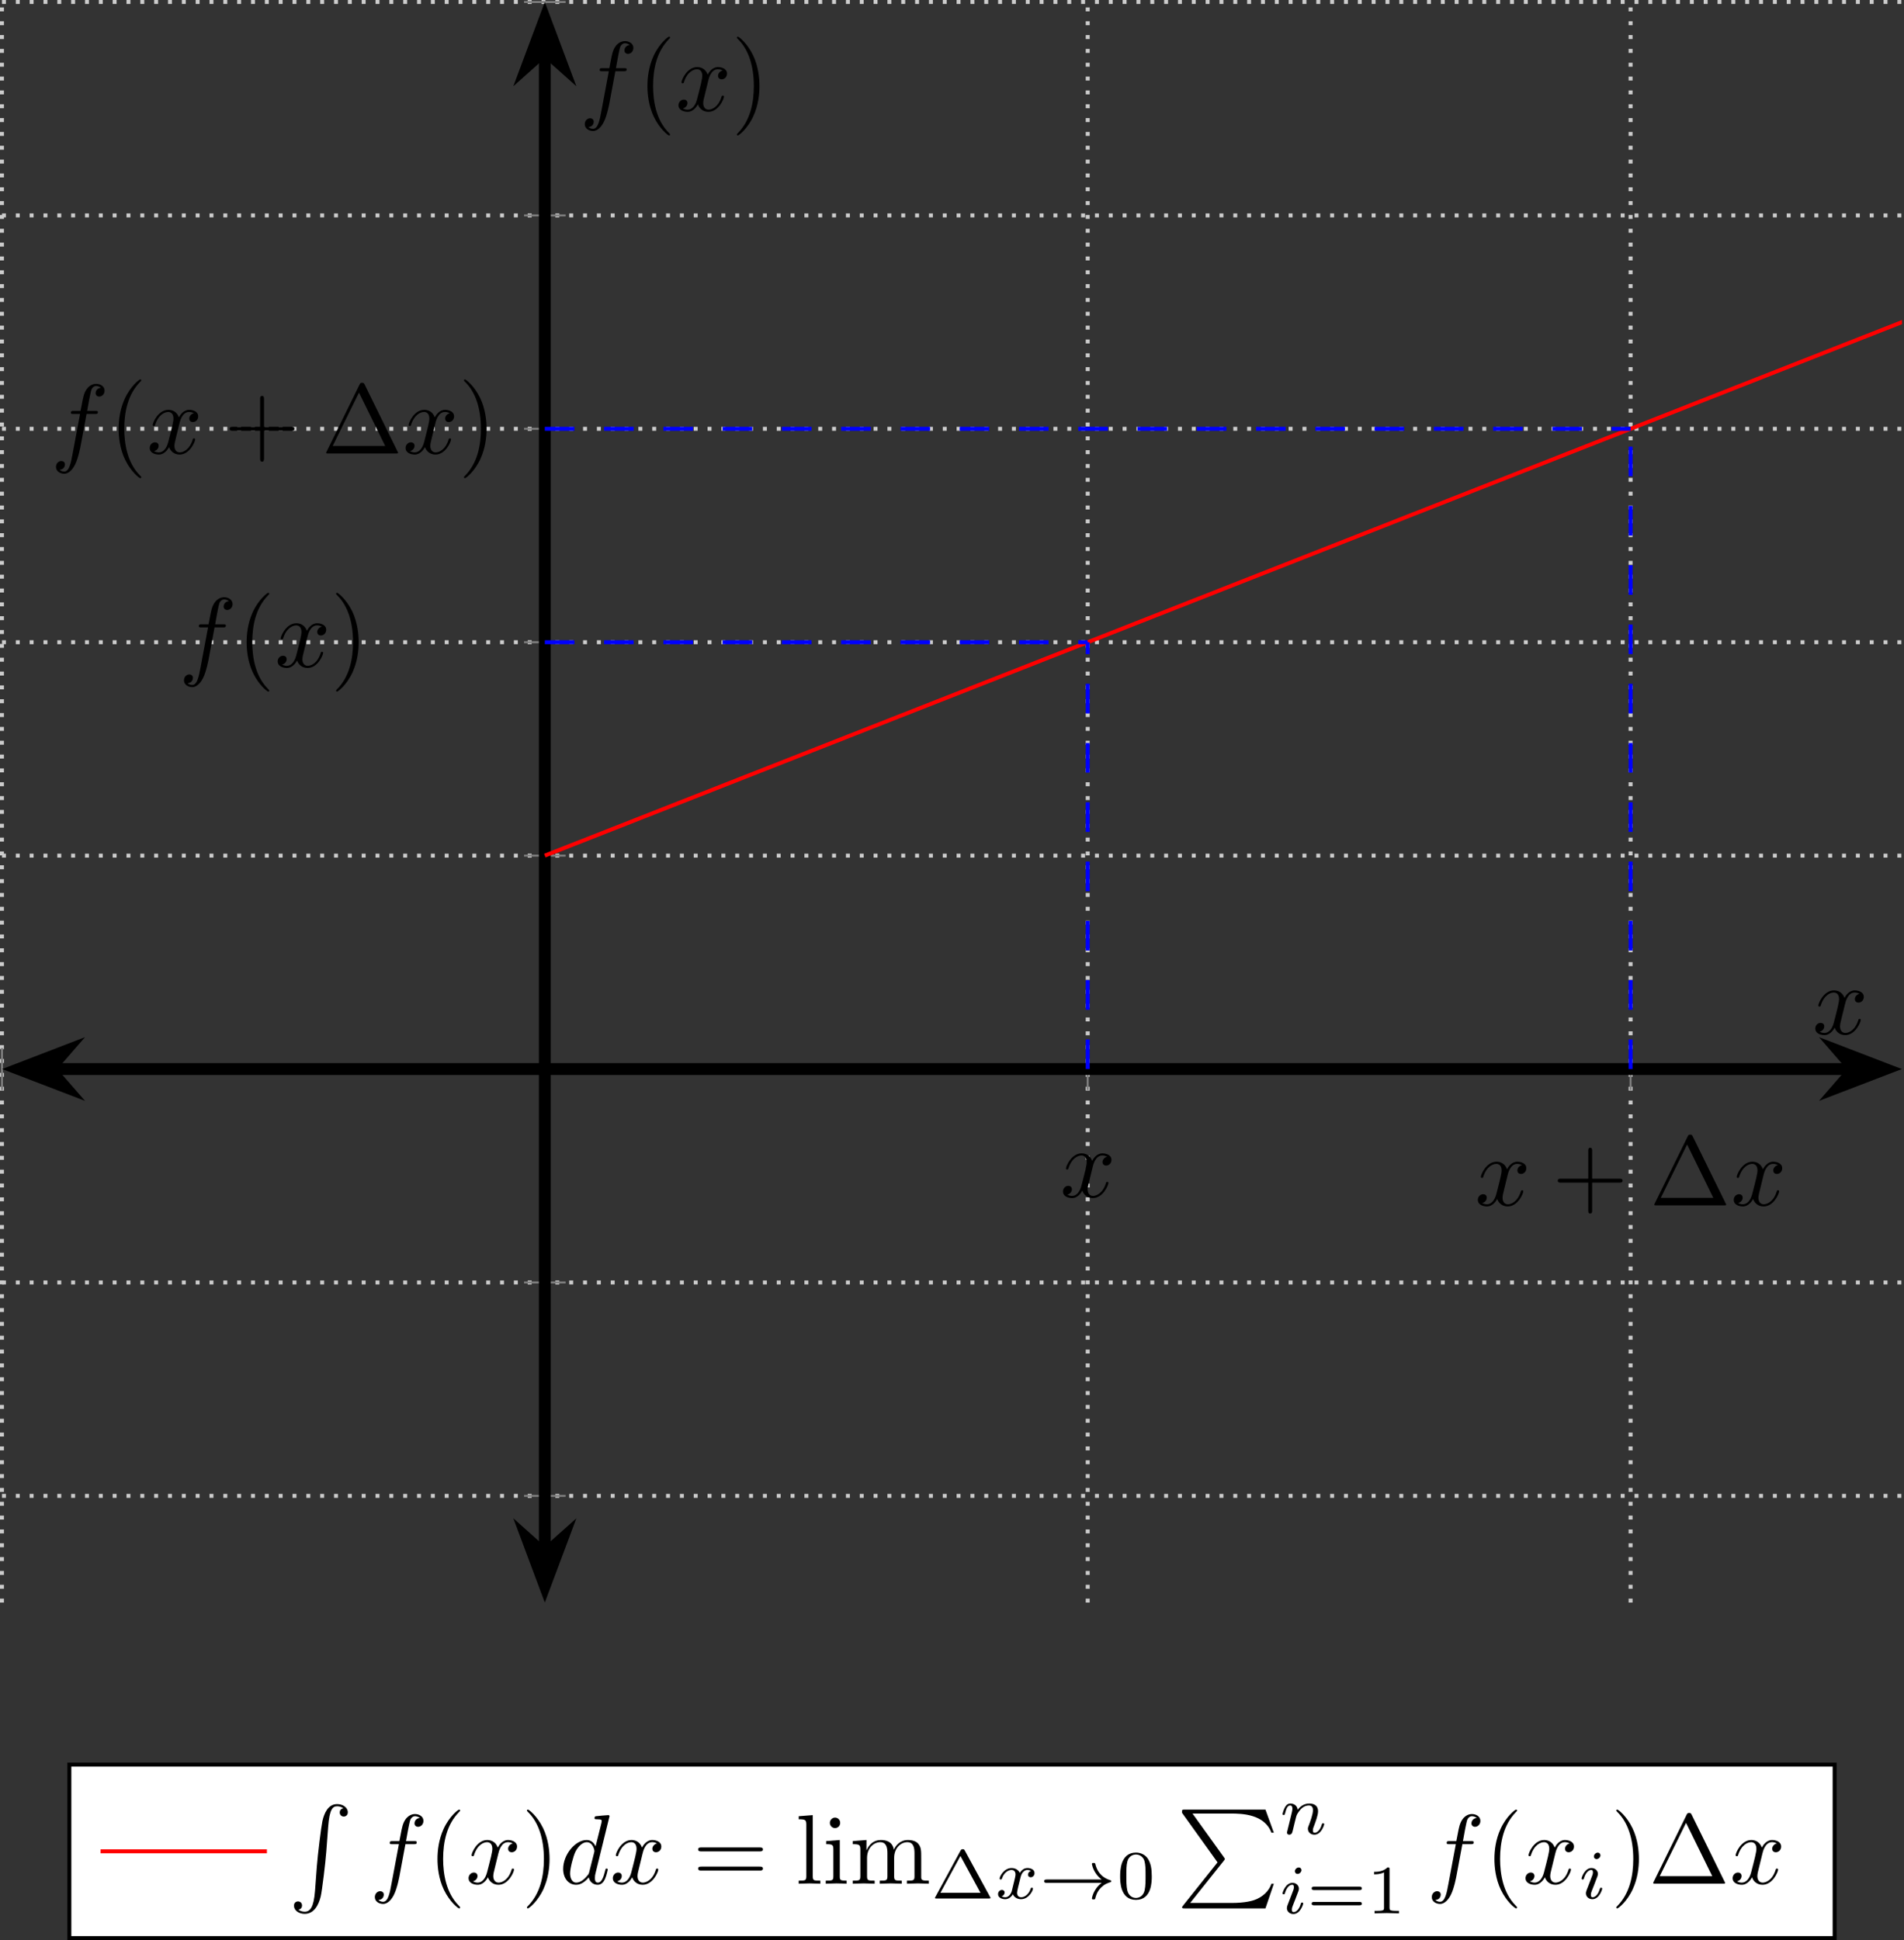 <?xml version='1.0' encoding='UTF-8'?>
<!-- This file was generated by dvisvgm 3.2.1 -->
<svg version='1.1' xmlns='http://www.w3.org/2000/svg' xmlns:xlink='http://www.w3.org/1999/xlink' width='219.092pt' height='223.217pt' viewBox='-68.489 -68.443 219.092 223.217'>
<rect x="-68.489" y="-68.443" width="219.092" height="223.217" fill="#333333" stroke="none"/>
<defs>
<clipPath id='clip1'>
<path d='M-68.262 115.945H150.375V-68.215H-68.262Z'/>
</clipPath>
<path id='g0-33' d='M6.416-1.576C5.537-.934 5.419-.021 5.419-.014C5.419 .091 5.488 .091 5.586 .091C5.712 .091 5.733 .091 5.767-.028C5.809-.202 5.921-.649 6.283-1.032C6.688-1.458 7.037-1.562 7.33-1.653C7.371-1.667 7.399-1.709 7.399-1.743C7.399-1.813 7.357-1.827 7.267-1.855C6.263-2.176 5.907-2.887 5.76-3.501C5.733-3.585 5.684-3.585 5.586-3.585S5.419-3.585 5.419-3.48C5.419-3.466 5.488-2.999 5.83-2.518C5.991-2.28 6.186-2.085 6.416-1.918H.816C.704-1.918 .537-1.918 .537-1.75C.537-1.576 .697-1.576 .816-1.576H6.416Z'/>
<path id='g2-105' d='M2.26-4.359C2.26-4.47 2.176-4.624 1.981-4.624C1.792-4.624 1.59-4.442 1.59-4.24C1.59-4.122 1.681-3.975 1.869-3.975C2.071-3.975 2.26-4.17 2.26-4.359ZM.837-.816C.809-.725 .774-.642 .774-.523C.774-.195 1.053 .07 1.437 .07C2.134 .07 2.441-.893 2.441-.997C2.441-1.088 2.35-1.088 2.329-1.088C2.232-1.088 2.225-1.046 2.197-.969C2.036-.411 1.73-.126 1.458-.126C1.318-.126 1.283-.216 1.283-.37C1.283-.53 1.332-.663 1.395-.816C1.465-1.004 1.541-1.193 1.618-1.374C1.681-1.541 1.932-2.176 1.96-2.26C1.981-2.329 2.001-2.413 2.001-2.483C2.001-2.81 1.723-3.075 1.339-3.075C.649-3.075 .328-2.127 .328-2.008C.328-1.918 .425-1.918 .446-1.918C.544-1.918 .551-1.953 .572-2.029C.753-2.629 1.06-2.88 1.318-2.88C1.43-2.88 1.492-2.824 1.492-2.636C1.492-2.476 1.451-2.371 1.276-1.939L.837-.816Z'/>
<path id='g2-110' d='M.851-.439C.823-.349 .781-.174 .781-.153C.781 0 .907 .07 1.018 .07C1.144 .07 1.255-.021 1.29-.084S1.381-.37 1.416-.516C1.451-.649 1.527-.969 1.569-1.144C1.611-1.297 1.653-1.451 1.688-1.611C1.764-1.897 1.778-1.953 1.981-2.239C2.176-2.518 2.504-2.88 3.027-2.88C3.431-2.88 3.438-2.525 3.438-2.392C3.438-1.974 3.138-1.2 3.027-.907C2.95-.711 2.922-.649 2.922-.53C2.922-.16 3.229 .07 3.585 .07C4.282 .07 4.589-.893 4.589-.997C4.589-1.088 4.498-1.088 4.477-1.088C4.38-1.088 4.373-1.046 4.345-.969C4.184-.411 3.884-.126 3.605-.126C3.459-.126 3.431-.223 3.431-.37C3.431-.53 3.466-.621 3.592-.934C3.675-1.151 3.961-1.89 3.961-2.28C3.961-2.957 3.424-3.075 3.055-3.075C2.476-3.075 2.085-2.72 1.876-2.441C1.827-2.922 1.416-3.075 1.13-3.075C.83-3.075 .669-2.859 .579-2.699C.425-2.441 .328-2.043 .328-2.008C.328-1.918 .425-1.918 .446-1.918C.544-1.918 .551-1.939 .6-2.127C.704-2.538 .837-2.88 1.109-2.88C1.29-2.88 1.339-2.727 1.339-2.538C1.339-2.406 1.276-2.148 1.227-1.96S1.109-1.485 1.074-1.332L.851-.439Z'/>
<path id='g2-120' d='M1.736-.739C1.667-.502 1.437-.126 1.081-.126C1.06-.126 .851-.126 .704-.223C.99-.314 1.011-.565 1.011-.607C1.011-.76 .893-.865 .732-.865C.537-.865 .335-.697 .335-.439C.335-.091 .725 .07 1.067 .07C1.388 .07 1.674-.133 1.848-.425C2.015-.056 2.399 .07 2.678 .07C3.48 .07 3.905-.802 3.905-.997C3.905-1.088 3.815-1.088 3.794-1.088C3.696-1.088 3.689-1.053 3.661-.969C3.515-.488 3.096-.126 2.706-.126C2.427-.126 2.28-.314 2.28-.579C2.28-.76 2.448-1.395 2.643-2.169C2.783-2.706 3.096-2.88 3.327-2.88C3.34-2.88 3.557-2.88 3.703-2.783C3.48-2.72 3.396-2.525 3.396-2.399C3.396-2.246 3.515-2.141 3.675-2.141S4.066-2.273 4.066-2.566C4.066-2.957 3.619-3.075 3.34-3.075C2.992-3.075 2.713-2.845 2.559-2.58C2.434-2.866 2.113-3.075 1.723-3.075C.941-3.075 .495-2.218 .495-2.008C.495-1.918 .593-1.918 .614-1.918C.704-1.918 .711-1.946 .746-2.036C.921-2.58 1.36-2.88 1.702-2.88C1.932-2.88 2.12-2.755 2.12-2.42C2.12-2.28 2.036-1.932 1.974-1.695L1.736-.739Z'/>
<path id='g5-80' d='M4.194 5.32L.658 9.694C.578 9.793 .568 9.813 .568 9.853C.568 9.963 .658 9.963 .837 9.963H9.096L9.953 7.482H9.704C9.455 8.229 8.787 8.837 7.94 9.126C7.781 9.176 7.093 9.415 5.629 9.415H1.395L4.852 5.141C4.922 5.051 4.941 5.021 4.941 4.981S4.932 4.932 4.872 4.842L1.634 .399H5.579C6.715 .399 9.006 .468 9.704 2.331H9.953L9.096 0H.837C.568 0 .558 .01 .558 .319L4.194 5.32Z'/>
<path id='g5-82' d='M2.71 8.767C2.58 10.401 2.222 10.849 1.654 10.849C1.524 10.849 1.225 10.819 1.016 10.64C1.305 10.6 1.385 10.371 1.385 10.232C1.385 9.943 1.166 9.813 .976 9.813C.777 9.813 .558 9.943 .558 10.242C.558 10.72 1.056 11.068 1.654 11.068C2.6 11.068 3.078 10.202 3.298 9.305C3.427 8.787 3.786 5.888 3.866 4.782L4.055 2.301C4.194 .468 4.533 .219 4.981 .219C5.081 .219 5.39 .239 5.609 .428C5.32 .468 5.24 .697 5.24 .837C5.24 1.126 5.46 1.255 5.649 1.255C5.848 1.255 6.067 1.126 6.067 .827C6.067 .349 5.569 0 4.971 0C4.025 0 3.636 .966 3.467 1.724C3.347 2.271 2.989 5.081 2.899 6.286L2.71 8.767Z'/>
<path id='g4-1' d='M3.494-4.812C3.424-4.937 3.403-4.972 3.264-4.972C3.18-4.972 3.11-4.951 3.048-4.84L.474-.167C.425-.091 .425-.077 .425-.07C.425 0 .481 0 .593 0H5.942C6.053 0 6.109 0 6.109-.07C6.109-.077 6.109-.091 6.06-.167L3.494-4.812ZM3.034-4.289L5.084-.572H.983L3.034-4.289Z'/>
<path id='g4-48' d='M3.599-2.225C3.599-2.992 3.508-3.543 3.187-4.031C2.971-4.352 2.538-4.631 1.981-4.631C.363-4.631 .363-2.727 .363-2.225S.363 .139 1.981 .139S3.599-1.723 3.599-2.225ZM1.981-.056C1.66-.056 1.234-.244 1.095-.816C.997-1.227 .997-1.799 .997-2.315C.997-2.824 .997-3.354 1.102-3.738C1.248-4.289 1.695-4.435 1.981-4.435C2.357-4.435 2.72-4.205 2.845-3.801C2.957-3.424 2.964-2.922 2.964-2.315C2.964-1.799 2.964-1.283 2.873-.844C2.734-.209 2.26-.056 1.981-.056Z'/>
<path id='g4-49' d='M2.336-4.435C2.336-4.624 2.322-4.631 2.127-4.631C1.681-4.191 1.046-4.184 .76-4.184V-3.933C.928-3.933 1.388-3.933 1.771-4.129V-.572C1.771-.342 1.771-.251 1.074-.251H.809V0C.934-.007 1.792-.028 2.05-.028C2.267-.028 3.145-.007 3.299 0V-.251H3.034C2.336-.251 2.336-.342 2.336-.572V-4.435Z'/>
<path id='g4-61' d='M5.356-2.343C5.461-2.343 5.621-2.343 5.621-2.518C5.621-2.685 5.454-2.685 5.363-2.685H.746C.656-2.685 .488-2.685 .488-2.518C.488-2.343 .649-2.343 .753-2.343H5.356ZM5.363-.809C5.454-.809 5.621-.809 5.621-.976C5.621-1.151 5.461-1.151 5.356-1.151H.753C.649-1.151 .488-1.151 .488-.976C.488-.809 .656-.809 .746-.809H5.363Z'/>
<path id='g3-1' d='M4.403-6.954C4.334-7.083 4.314-7.133 4.144-7.133S3.955-7.083 3.885-6.954L.518-.199C.468-.11 .468-.09 .468-.08C.468 0 .528 0 .687 0H7.601C7.761 0 7.821 0 7.821-.08C7.821-.09 7.821-.11 7.771-.199L4.403-6.954ZM3.826-6.137L6.506-.757H1.136L3.826-6.137Z'/>
<path id='g3-40' d='M3.298 2.391C3.298 2.361 3.298 2.341 3.128 2.172C1.883 .917 1.564-.966 1.564-2.491C1.564-4.224 1.943-5.958 3.168-7.203C3.298-7.323 3.298-7.342 3.298-7.372C3.298-7.442 3.258-7.472 3.198-7.472C3.098-7.472 2.202-6.795 1.614-5.529C1.106-4.433 .986-3.328 .986-2.491C.986-1.714 1.096-.508 1.644 .618C2.242 1.843 3.098 2.491 3.198 2.491C3.258 2.491 3.298 2.461 3.298 2.391Z'/>
<path id='g3-41' d='M2.879-2.491C2.879-3.268 2.77-4.473 2.222-5.599C1.624-6.824 .767-7.472 .667-7.472C.608-7.472 .568-7.432 .568-7.372C.568-7.342 .568-7.323 .757-7.143C1.733-6.157 2.301-4.573 2.301-2.491C2.301-.787 1.933 .966 .697 2.222C.568 2.341 .568 2.361 .568 2.391C.568 2.451 .608 2.491 .667 2.491C.767 2.491 1.664 1.813 2.252 .548C2.76-.548 2.879-1.654 2.879-2.491Z'/>
<path id='g3-43' d='M4.075-2.291H6.854C6.994-2.291 7.183-2.291 7.183-2.491S6.994-2.69 6.854-2.69H4.075V-5.479C4.075-5.619 4.075-5.808 3.875-5.808S3.676-5.619 3.676-5.479V-2.69H.887C.747-2.69 .558-2.69 .558-2.491S.747-2.291 .887-2.291H3.676V.498C3.676 .638 3.676 .827 3.875 .827S4.075 .638 4.075 .498V-2.291Z'/>
<path id='g3-61' d='M6.844-3.258C6.994-3.258 7.183-3.258 7.183-3.457S6.994-3.656 6.854-3.656H.887C.747-3.656 .558-3.656 .558-3.457S.747-3.258 .897-3.258H6.844ZM6.854-1.325C6.994-1.325 7.183-1.325 7.183-1.524S6.994-1.724 6.844-1.724H.897C.747-1.724 .558-1.724 .558-1.524S.747-1.325 .887-1.325H6.854Z'/>
<path id='g3-105' d='M1.763-4.403L.369-4.294V-3.985C1.016-3.985 1.106-3.925 1.106-3.437V-.757C1.106-.309 .996-.309 .329-.309V0C.648-.01 1.186-.03 1.425-.03C1.773-.03 2.122-.01 2.461 0V-.309C1.803-.309 1.763-.359 1.763-.747V-4.403ZM1.803-6.137C1.803-6.456 1.554-6.665 1.275-6.665C.966-6.665 .747-6.396 .747-6.137C.747-5.868 .966-5.609 1.275-5.609C1.554-5.609 1.803-5.818 1.803-6.137Z'/>
<path id='g3-108' d='M1.763-6.914L.329-6.804V-6.496C1.026-6.496 1.106-6.426 1.106-5.938V-.757C1.106-.309 .996-.309 .329-.309V0C.658-.01 1.186-.03 1.435-.03S2.172-.01 2.54 0V-.309C1.873-.309 1.763-.309 1.763-.757V-6.914Z'/>
<path id='g3-109' d='M1.096-3.427V-.757C1.096-.309 .986-.309 .319-.309V0C.667-.01 1.176-.03 1.445-.03C1.704-.03 2.222-.01 2.56 0V-.309C1.893-.309 1.783-.309 1.783-.757V-2.59C1.783-3.626 2.491-4.184 3.128-4.184C3.756-4.184 3.866-3.646 3.866-3.078V-.757C3.866-.309 3.756-.309 3.088-.309V0C3.437-.01 3.945-.03 4.214-.03C4.473-.03 4.991-.01 5.33 0V-.309C4.663-.309 4.553-.309 4.553-.757V-2.59C4.553-3.626 5.26-4.184 5.898-4.184C6.526-4.184 6.635-3.646 6.635-3.078V-.757C6.635-.309 6.526-.309 5.858-.309V0C6.207-.01 6.715-.03 6.984-.03C7.243-.03 7.761-.01 8.1 0V-.309C7.582-.309 7.333-.309 7.323-.608V-2.511C7.323-3.367 7.323-3.676 7.014-4.035C6.874-4.204 6.545-4.403 5.968-4.403C5.131-4.403 4.692-3.806 4.523-3.427C4.384-4.294 3.646-4.403 3.198-4.403C2.471-4.403 2.002-3.975 1.724-3.357V-4.403L.319-4.294V-3.985C1.016-3.985 1.096-3.915 1.096-3.427Z'/>
<path id='g1-100' d='M5.141-6.804C5.141-6.814 5.141-6.914 5.011-6.914C4.862-6.914 3.915-6.824 3.746-6.804C3.666-6.795 3.606-6.745 3.606-6.615C3.606-6.496 3.696-6.496 3.846-6.496C4.324-6.496 4.344-6.426 4.344-6.326L4.314-6.127L3.716-3.766C3.537-4.134 3.248-4.403 2.8-4.403C1.634-4.403 .399-2.939 .399-1.484C.399-.548 .946 .11 1.724 .11C1.923 .11 2.421 .07 3.019-.638C3.098-.219 3.447 .11 3.925 .11C4.274 .11 4.503-.12 4.663-.438C4.832-.797 4.961-1.405 4.961-1.425C4.961-1.524 4.872-1.524 4.842-1.524C4.742-1.524 4.732-1.484 4.702-1.345C4.533-.697 4.354-.11 3.945-.11C3.676-.11 3.646-.369 3.646-.568C3.646-.807 3.666-.877 3.706-1.046L5.141-6.804ZM3.068-1.186C3.019-1.006 3.019-.986 2.869-.817C2.431-.269 2.022-.11 1.743-.11C1.245-.11 1.106-.658 1.106-1.046C1.106-1.544 1.425-2.77 1.654-3.228C1.963-3.816 2.411-4.184 2.809-4.184C3.457-4.184 3.597-3.367 3.597-3.308S3.577-3.188 3.567-3.138L3.068-1.186Z'/>
<path id='g1-102' d='M3.656-3.985H4.513C4.712-3.985 4.812-3.985 4.812-4.184C4.812-4.294 4.712-4.294 4.543-4.294H3.716L3.925-5.43C3.965-5.639 4.105-6.346 4.164-6.466C4.254-6.655 4.423-6.804 4.633-6.804C4.672-6.804 4.932-6.804 5.121-6.625C4.682-6.585 4.583-6.237 4.583-6.087C4.583-5.858 4.762-5.738 4.951-5.738C5.21-5.738 5.499-5.958 5.499-6.336C5.499-6.795 5.041-7.024 4.633-7.024C4.294-7.024 3.666-6.844 3.367-5.858C3.308-5.649 3.278-5.549 3.039-4.294H2.351C2.162-4.294 2.052-4.294 2.052-4.105C2.052-3.985 2.142-3.985 2.331-3.985H2.989L2.242-.05C2.062 .917 1.893 1.823 1.375 1.823C1.335 1.823 1.086 1.823 .897 1.644C1.355 1.614 1.445 1.255 1.445 1.106C1.445 .877 1.265 .757 1.076 .757C.817 .757 .528 .976 .528 1.355C.528 1.803 .966 2.042 1.375 2.042C1.923 2.042 2.321 1.455 2.501 1.076C2.819 .448 3.049-.757 3.059-.827L3.656-3.985Z'/>
<path id='g1-120' d='M3.328-3.009C3.387-3.268 3.616-4.184 4.314-4.184C4.364-4.184 4.603-4.184 4.812-4.055C4.533-4.005 4.334-3.756 4.334-3.517C4.334-3.357 4.443-3.168 4.712-3.168C4.932-3.168 5.25-3.347 5.25-3.746C5.25-4.264 4.663-4.403 4.324-4.403C3.746-4.403 3.397-3.875 3.278-3.646C3.029-4.304 2.491-4.403 2.202-4.403C1.166-4.403 .598-3.118 .598-2.869C.598-2.77 .697-2.77 .717-2.77C.797-2.77 .827-2.79 .847-2.879C1.186-3.935 1.843-4.184 2.182-4.184C2.371-4.184 2.72-4.095 2.72-3.517C2.72-3.208 2.55-2.54 2.182-1.146C2.022-.528 1.674-.11 1.235-.11C1.176-.11 .946-.11 .737-.239C.986-.289 1.205-.498 1.205-.777C1.205-1.046 .986-1.126 .837-1.126C.538-1.126 .289-.867 .289-.548C.289-.09 .787 .11 1.225 .11C1.883 .11 2.242-.588 2.271-.648C2.391-.279 2.75 .11 3.347 .11C4.374 .11 4.941-1.176 4.941-1.425C4.941-1.524 4.852-1.524 4.822-1.524C4.732-1.524 4.712-1.484 4.692-1.415C4.364-.349 3.686-.11 3.367-.11C2.979-.11 2.819-.428 2.819-.767C2.819-.986 2.879-1.205 2.989-1.644L3.328-3.009Z'/>
</defs>
<g id='page1'>
<path d='M-68.262 115.945V-68.215M56.672 115.945V-68.215M119.141 115.945V-68.215' stroke='#ccc' fill='none' stroke-width='.455' stroke-miterlimit='10' stroke-dasharray='.455 1.137'/>
<path d='M-68.262 103.668H150.375M-68.262 79.113H150.375M-68.262 30.004H150.375M-68.262 5.449H150.375M-68.262-19.106H150.375M-68.262-43.66H150.375M-68.262-68.215H150.375' stroke='#ccc' fill='none' stroke-width='.455' stroke-miterlimit='10' stroke-dasharray='.455 1.137'/>
<path d='M-68.262 56.984V52.133M56.672 56.984V52.133M119.141 56.984V52.133' stroke='#808080' fill='none' stroke-width='.227' stroke-miterlimit='10'/>
<path d='M-8.187 103.668H-3.402M-8.187 79.113H-3.402M-8.187 30.004H-3.402M-8.187 5.449H-3.402M-8.187-19.106H-3.402M-8.187-43.66H-3.402M-8.187-68.215H-3.402' stroke='#808080' fill='none' stroke-width='.227' stroke-miterlimit='10'/>
<path d='M-62.461 54.558H144.57' stroke='#000' fill='none' stroke-width='1.364' stroke-miterlimit='10'/>
<path d='M-66.348 54.559L-61.016 56.605L-62.797 54.559L-61.016 52.508Z'/>
<path d='M-66.348 54.559L-61.016 56.605L-62.797 54.559L-61.016 52.508Z' stroke='#000' fill='none' stroke-width='1.364' stroke-miterlimit='10'/>
<path d='M148.461 54.559L143.129 52.508L144.907 54.559L143.129 56.605Z'/>
<path d='M148.461 54.559L143.129 52.508L144.907 54.559L143.129 56.605Z' stroke='#000' fill='none' stroke-width='1.364' stroke-miterlimit='10'/>
<path d='M-5.797 110.058V-62.329' stroke='#000' fill='none' stroke-width='1.364' stroke-miterlimit='10'/>
<path d='M-5.797 114L-3.773 108.597L-5.797 110.402L-7.816 108.597Z'/>
<path d='M-5.797 114L-3.773 108.597L-5.797 110.402L-7.816 108.597Z' stroke='#000' fill='none' stroke-width='1.364' stroke-miterlimit='10'/>
<path d='M-5.797-66.27L-7.816-60.867L-5.797-62.672L-3.773-60.867Z'/>
<path d='M-5.797-66.27L-7.816-60.867L-5.797-62.672L-3.773-60.867Z' stroke='#000' fill='none' stroke-width='1.364' stroke-miterlimit='10'/>
<path d='M-5.797 30.004L-4.695 29.57L-3.598 29.14L-2.5 28.707L-1.398 28.277L-.301 27.844L.797 27.414L1.895 26.98L2.996 26.55L4.094 26.117L5.191 25.683L6.289 25.254L7.391 24.82L8.488 24.39L9.586 23.957L10.684 23.527L11.785 23.093L12.883 22.664L13.981 22.23L15.082 21.797L16.18 21.367L17.277 20.933L18.375 20.504L19.477 20.07L20.574 19.64L21.672 19.207L22.77 18.777L23.871 18.343L24.969 17.91L26.066 17.48L27.164 17.047L28.266 16.617L29.363 16.183L30.461 15.754L31.559 15.32L32.66 14.89L33.758 14.457L34.856 14.023L35.957 13.594L37.055 13.16L38.152 12.73L39.25 12.297L40.352 11.867L41.449 11.433L42.547 11.004L43.645 10.57L44.746 10.137L45.844 9.707L46.942 9.273L48.039 8.843L49.141 8.41L50.238 7.98L51.336 7.547L52.434 7.113L53.535 6.683L54.633 6.25L55.73 5.82L56.832 5.386L57.929 4.957L59.028 4.523L60.125 4.093L61.227 3.66L62.324 3.226L63.421 2.797L64.52 2.363L65.622 1.933L66.719 1.5L67.816 1.07L68.915 .636L70.015 .207L71.114-.226L72.211-.66L73.308-1.09L74.41-1.524L75.507-1.954L76.606-2.388L77.707-2.817L78.805-3.25L79.902-3.68L81-4.114L82.101-4.548L83.199-4.977L84.297-5.41L85.394-5.84L86.496-6.274L87.594-6.703L88.692-7.137L89.789-7.567L90.891-8L91.988-8.434L93.086-8.864L94.184-9.298L95.285-9.727L96.383-10.16L97.481-10.59L98.582-11.024L99.68-11.453L100.777-11.887L101.875-12.32L102.976-12.75L104.075-13.184L105.172-13.613L106.269-14.047L107.371-14.477L108.469-14.91L109.567-15.341L110.664-15.774L111.766-16.208L112.863-16.637L113.961-17.07L115.062-17.501L116.161-17.934L117.258-18.363L118.355-18.797L119.457-19.227L120.554-19.661L121.653-20.094L122.75-20.523L123.852-20.957L124.949-21.387L126.046-21.821L127.145-22.251L128.247-22.684L129.344-23.113L130.441-23.547L131.539-23.981L132.64-24.411L133.739-24.844L134.836-25.273L135.938-25.707L137.035-26.137L138.133-26.571L139.231-27L140.332-27.433L141.43-27.867L142.527-28.297L143.625-28.731L144.727-29.161L145.824-29.595L146.922-30.024L148.02-30.457L149.121-30.887L150.219-31.321L151.316-31.755L152.414-32.184L153.516-32.617L154.614-33.047L155.711-33.481L156.813-33.91L157.91-34.344L159.008-34.777L160.106-35.207L161.207-35.641L162.305-36.071L163.402-36.505L164.501-36.934L165.601-37.367L166.7-37.797L167.797-38.231L168.894-38.665L169.996-39.094L171.093-39.527L172.192-39.957L173.289-40.391L174.391-40.82L175.488-41.254L176.585-41.684L177.687-42.117L178.786-42.551L179.883-42.981L180.98-43.415L182.082-43.844L183.179-44.277L184.278-44.708L185.375-45.141L186.477-45.57L187.574-46.004L188.672-46.437L189.77-46.868L190.871-47.301L191.969-47.73L193.066-48.164L194.164-48.594L195.266-49.028L196.363-49.458L197.461-49.891L198.563-50.325L199.66-50.754L200.758-51.188L201.855-51.618L202.957-52.051L204.055-52.48L205.153-52.914L206.25-53.344L207.352-53.778L208.449-54.211L209.547-54.64L210.645-55.074L211.746-55.504L212.844-55.938' stroke='#f00' fill='none' stroke-width='.455' stroke-miterlimit='10' clip-path='url(#clip1)'/>
<path d='M56.672 54.558V5.449' stroke='#00f' fill='none' stroke-width='.455' stroke-miterlimit='10' stroke-dasharray='3.41 3.41' clip-path='url(#clip1)'/>
<g transform='matrix(1.125 0 0 1.141 127.027 -29.662)'>
<use x='-65.359' y='86.715' xlink:href='#g1-120'/>
</g>
<path d='M119.141 54.558V-19.106' stroke='#00f' fill='none' stroke-width='.455' stroke-miterlimit='10' stroke-dasharray='3.41 3.41' clip-path='url(#clip1)'/>
<g transform='matrix(1.125 0 0 1.141 174.767 -28.699)'>
<use x='-65.359' y='86.715' xlink:href='#g1-120'/>
<use x='-57.451' y='86.715' xlink:href='#g3-43'/>
<use x='-47.489' y='86.715' xlink:href='#g3-1'/>
<use x='-39.186' y='86.715' xlink:href='#g1-120'/>
</g>
<path d='M-5.797 5.449H56.672' stroke='#00f' fill='none' stroke-width='.455' stroke-miterlimit='10' stroke-dasharray='3.41 3.41' clip-path='url(#clip1)'/>
<g transform='matrix(1.125 0 0 1.141 25.616 -90.653)'>
<use x='-65.359' y='86.715' xlink:href='#g1-102'/>
<use x='-59.409' y='86.715' xlink:href='#g3-40'/>
<use x='-55.535' y='86.715' xlink:href='#g1-120'/>
<use x='-49.841' y='86.715' xlink:href='#g3-41'/>
</g>
<path d='M-5.797-19.106H119.141' stroke='#00f' fill='none' stroke-width='.455' stroke-miterlimit='10' stroke-dasharray='3.41 3.41' clip-path='url(#clip1)'/>
<g transform='matrix(1.125 0 0 1.141 10.888 -115.208)'>
<use x='-65.359' y='86.715' xlink:href='#g1-102'/>
<use x='-59.409' y='86.715' xlink:href='#g3-40'/>
<use x='-55.535' y='86.715' xlink:href='#g1-120'/>
<use x='-47.627' y='86.715' xlink:href='#g3-43'/>
<use x='-37.664' y='86.715' xlink:href='#g3-1'/>
<use x='-29.362' y='86.715' xlink:href='#g1-120'/>
<use x='-23.668' y='86.715' xlink:href='#g3-41'/>
</g>
<g transform='matrix(1.125 0 0 1.141 213.599 -48.412)'>
<use x='-65.359' y='86.715' xlink:href='#g1-120'/>
</g>
<g transform='matrix(1.125 0 0 1.141 71.736 -154.642)'>
<use x='-65.359' y='86.715' xlink:href='#g1-102'/>
<use x='-59.409' y='86.715' xlink:href='#g3-40'/>
<use x='-55.535' y='86.715' xlink:href='#g1-120'/>
<use x='-49.841' y='86.715' xlink:href='#g3-41'/>
</g>
<path d='M-60.508 154.547H142.621V134.59H-60.508Z' fill='#fff'/>
<path d='M-60.508 154.547H142.621V134.59H-60.508Z' stroke='#000' fill='none' stroke-width='.455' stroke-miterlimit='10'/>
<path d='M-56.918 144.566H-47.348H-37.777' stroke='#f00' fill='none' stroke-width='.455' stroke-miterlimit='10'/>
<g transform='matrix(1.125 0 0 1.141 18.88 49.348)'>
<use x='-48.152' y='78.689' xlink:href='#g5-82'/>
<use x='-39.849' y='86.715' xlink:href='#g1-102'/>
<use x='-33.9' y='86.715' xlink:href='#g3-40'/>
<use x='-30.025' y='86.715' xlink:href='#g1-120'/>
<use x='-24.331' y='86.715' xlink:href='#g3-41'/>
<use x='-20.457' y='86.715' xlink:href='#g1-100'/>
<use x='-15.271' y='86.715' xlink:href='#g1-120'/>
<use x='-6.81' y='86.715' xlink:href='#g3-61'/>
<use x='3.706' y='86.715' xlink:href='#g3-108'/>
<use x='6.473' y='86.715' xlink:href='#g3-105'/>
<use x='9.241' y='86.715' xlink:href='#g3-109'/>
<use x='17.543' y='88.209' xlink:href='#g4-1'/>
<use x='24.088' y='88.209' xlink:href='#g2-120'/>
<use x='28.606' y='88.209' xlink:href='#g0-33'/>
<use x='36.548' y='88.209' xlink:href='#g4-48'/>
<use x='42.678' y='79.242' xlink:href='#g5-80'/>
<use x='53.194' y='81.705' xlink:href='#g2-110'/>
<use x='53.194' y='89.703' xlink:href='#g2-105'/>
<use x='56.013' y='89.703' xlink:href='#g4-61'/>
<use x='62.129' y='89.703' xlink:href='#g4-49'/>
<use x='68.259' y='86.715' xlink:href='#g1-102'/>
<use x='74.208' y='86.715' xlink:href='#g3-40'/>
<use x='78.083' y='86.715' xlink:href='#g1-120'/>
<use x='83.777' y='88.209' xlink:href='#g2-105'/>
<use x='87.094' y='86.715' xlink:href='#g3-41'/>
<use x='90.968' y='86.715' xlink:href='#g3-1'/>
<use x='99.27' y='86.715' xlink:href='#g1-120'/>
</g>
</g>
</svg>